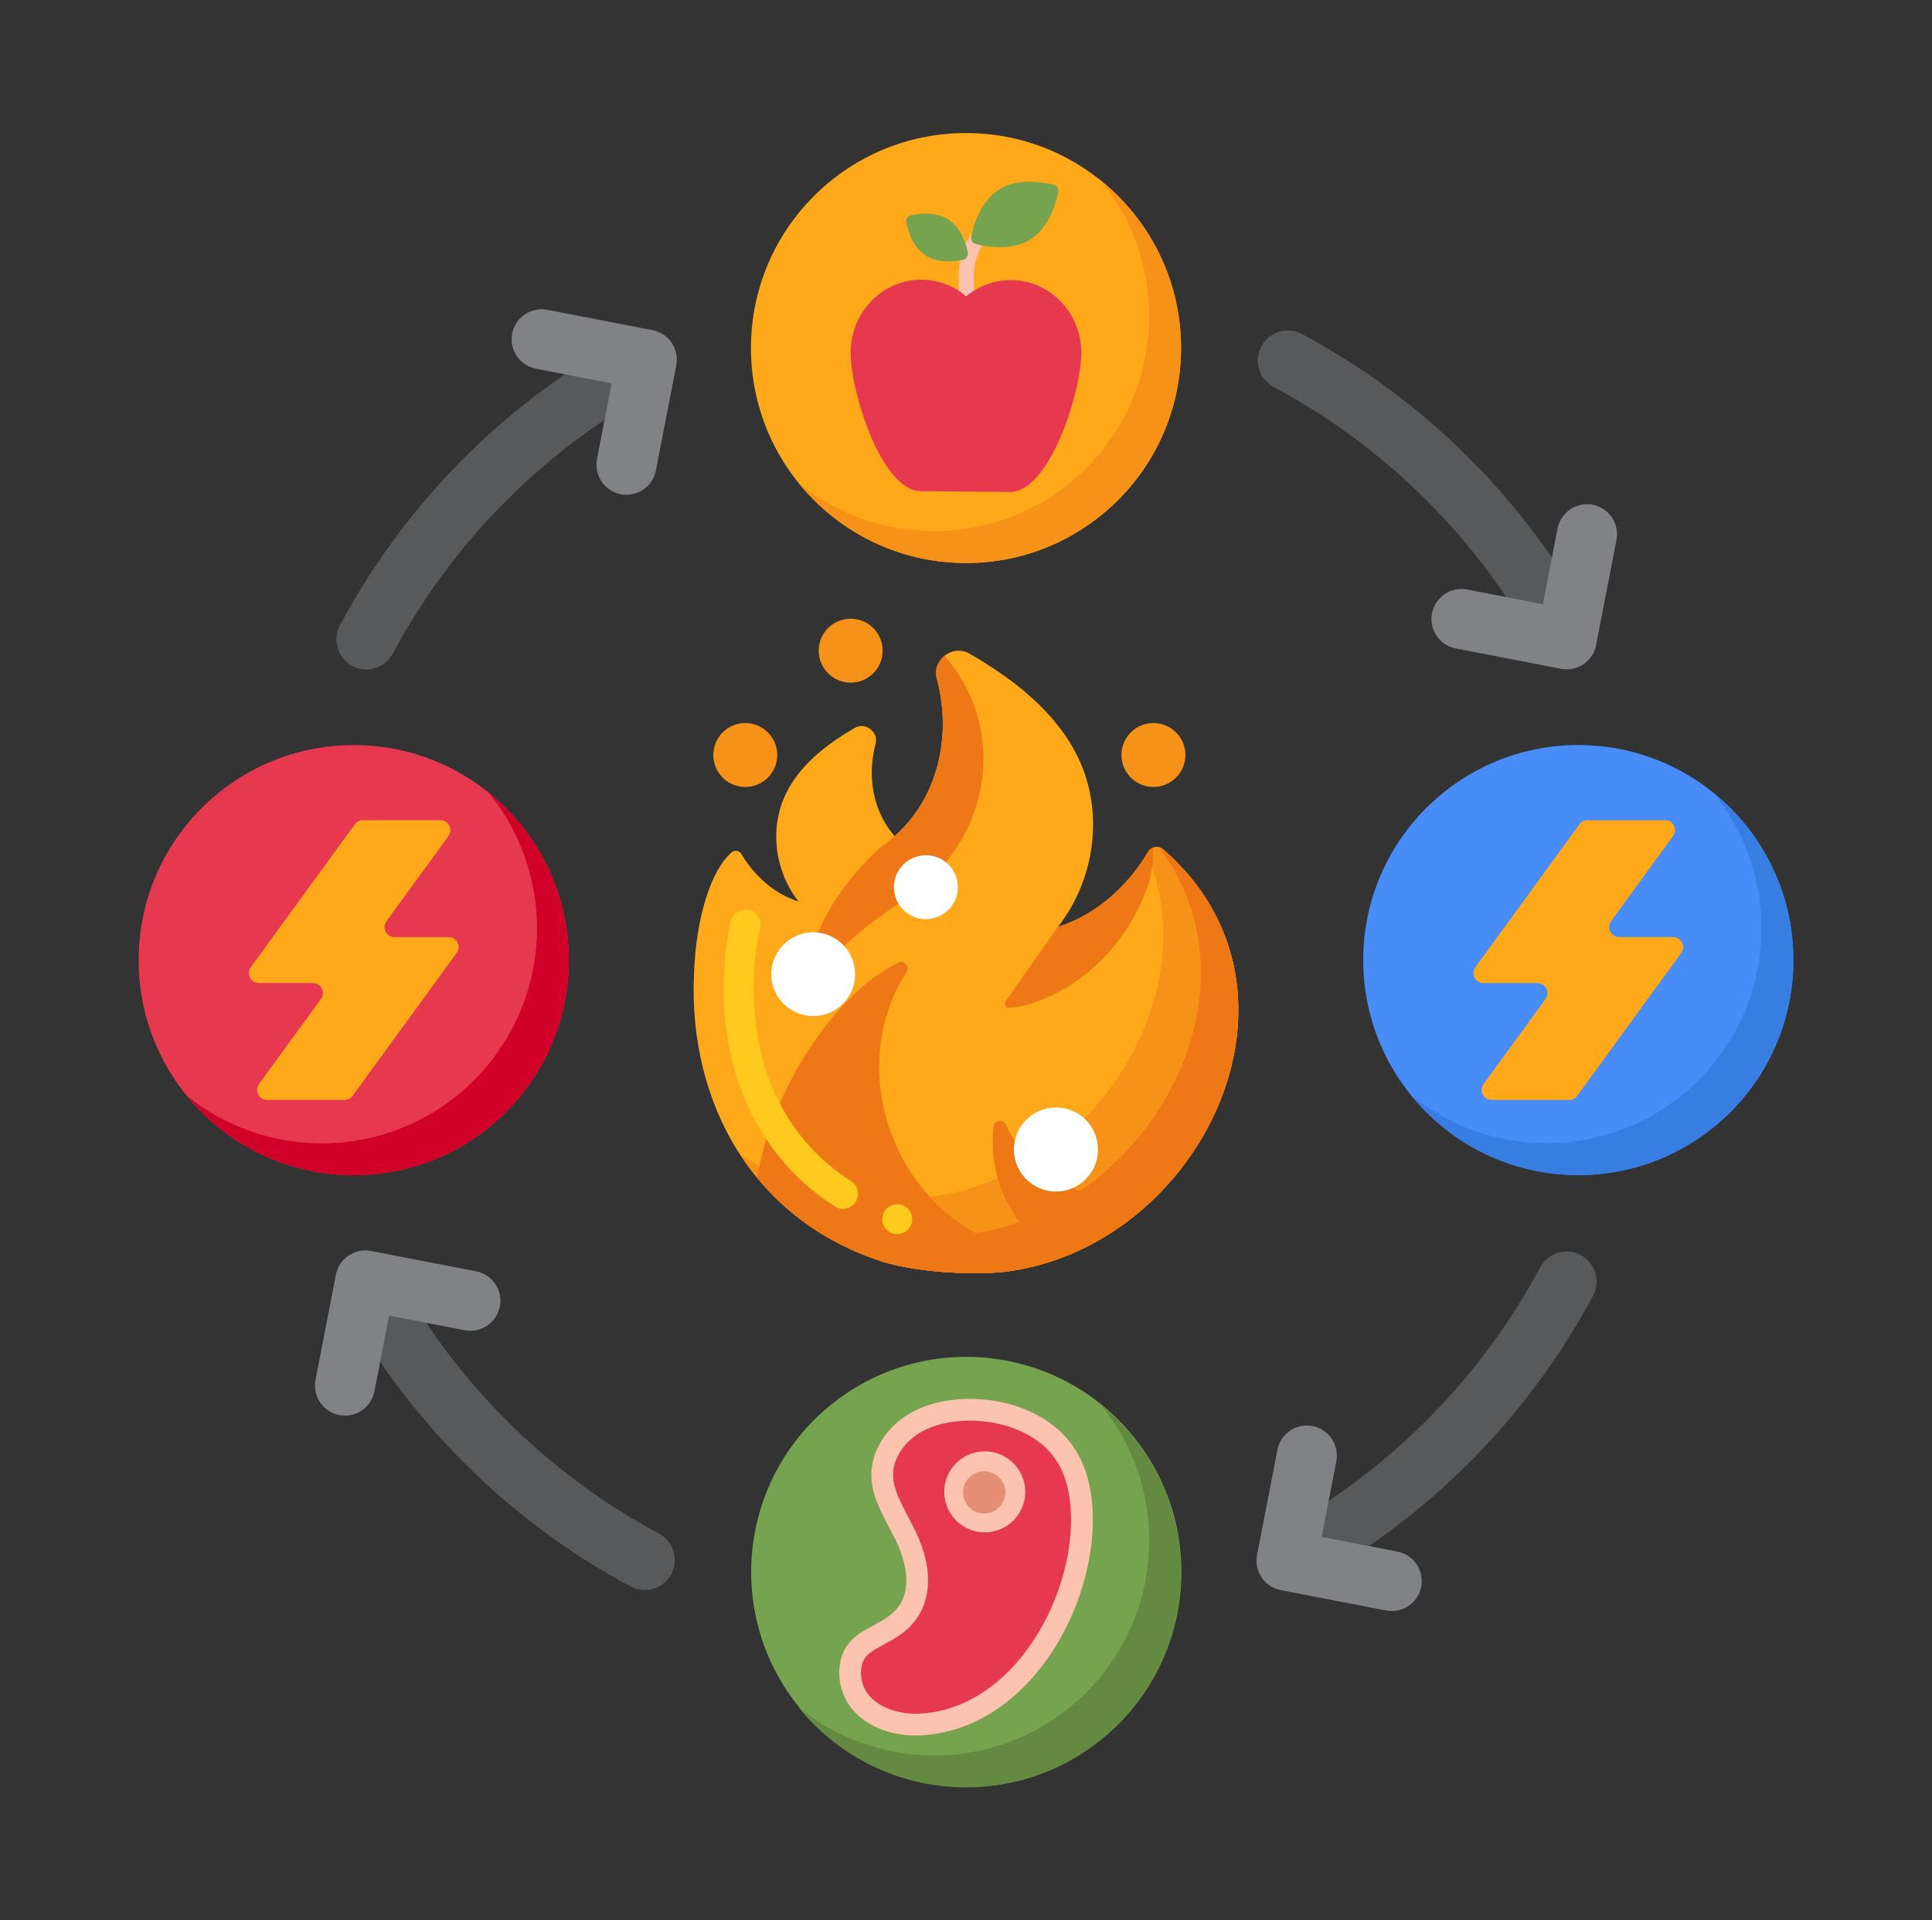 <svg width="171" height="170" viewBox="0 0 171 170" fill="none" xmlns="http://www.w3.org/2000/svg">
<rect x="0" y="0" width="171" height="170" fill="#333333" stroke="none"/>
<g id="Frame">
<g id="Group">
<path id="Vector" d="M32.428 59.264C31.969 59.263 31.517 59.144 31.118 58.917C30.719 58.691 30.385 58.364 30.15 57.971C29.914 57.576 29.785 57.128 29.774 56.669C29.763 56.21 29.872 55.756 30.089 55.352C35.976 44.369 44.893 35.451 55.877 29.563C56.184 29.398 56.521 29.295 56.868 29.26C57.216 29.226 57.566 29.26 57.9 29.36C58.234 29.461 58.545 29.627 58.815 29.848C59.085 30.069 59.308 30.342 59.473 30.649C59.806 31.27 59.878 31.998 59.674 32.672C59.471 33.346 59.007 33.912 58.386 34.245C48.355 39.612 40.137 47.829 34.77 57.861C34.544 58.285 34.206 58.64 33.793 58.887C33.381 59.134 32.909 59.264 32.428 59.264ZM57.07 140.766C56.632 140.766 56.201 140.657 55.815 140.449C44.888 134.588 35.937 125.627 30.088 114.693C29.921 114.385 29.816 114.048 29.779 113.699C29.743 113.351 29.776 112.999 29.876 112.663C29.977 112.328 30.142 112.015 30.363 111.744C30.585 111.473 30.858 111.248 31.167 111.082C31.475 110.917 31.814 110.814 32.162 110.78C32.511 110.746 32.863 110.781 33.198 110.883C33.533 110.985 33.844 111.153 34.114 111.376C34.384 111.599 34.607 111.874 34.77 112.183C40.127 122.196 48.324 130.402 58.331 135.77C58.852 136.05 59.265 136.496 59.504 137.038C59.743 137.579 59.794 138.185 59.65 138.76C59.505 139.334 59.172 139.843 58.705 140.206C58.238 140.57 57.662 140.767 57.07 140.766ZM114.027 140.766C113.435 140.767 112.86 140.57 112.393 140.206C111.925 139.842 111.593 139.333 111.448 138.759C111.304 138.185 111.355 137.579 111.594 137.038C111.833 136.496 112.246 136.05 112.767 135.77C122.767 130.406 130.959 122.207 136.316 112.203C136.48 111.895 136.704 111.622 136.974 111.4C137.244 111.178 137.555 111.012 137.889 110.911C138.224 110.809 138.575 110.775 138.923 110.81C139.27 110.844 139.608 110.947 139.916 111.112C140.224 111.278 140.496 111.502 140.717 111.773C140.938 112.043 141.103 112.355 141.204 112.69C141.304 113.024 141.338 113.376 141.302 113.723C141.267 114.071 141.163 114.408 140.997 114.716C135.148 125.64 126.202 134.592 115.282 140.449C114.896 140.657 114.465 140.766 114.027 140.766ZM138.658 59.243C138.178 59.243 137.706 59.114 137.293 58.867C136.881 58.62 136.543 58.266 136.316 57.843C130.95 47.819 122.736 39.609 112.711 34.246C112.095 33.911 111.636 33.346 111.435 32.673C111.234 32.001 111.308 31.277 111.639 30.658C111.971 30.04 112.533 29.578 113.204 29.373C113.875 29.168 114.6 29.237 115.22 29.564C126.168 35.419 135.137 44.385 140.996 55.33C141.213 55.735 141.322 56.189 141.312 56.648C141.301 57.107 141.172 57.555 140.936 57.95C140.701 58.344 140.367 58.67 139.968 58.897C139.569 59.123 139.118 59.243 138.658 59.243Z" fill="#58595B"/>
<path id="Vector_2" d="M138.665 59.256C138.498 59.256 138.328 59.24 138.157 59.206L128.849 57.404C128.507 57.337 128.181 57.204 127.89 57.012C127.599 56.819 127.348 56.572 127.153 56.282C126.958 55.993 126.822 55.669 126.752 55.327C126.682 54.985 126.68 54.633 126.747 54.291C126.813 53.948 126.946 53.622 127.139 53.331C127.331 53.04 127.579 52.79 127.868 52.594C128.157 52.399 128.482 52.263 128.823 52.193C129.165 52.123 129.517 52.122 129.86 52.188L136.56 53.486L137.858 46.785C137.924 46.443 138.057 46.117 138.25 45.826C138.442 45.535 138.69 45.285 138.979 45.089C139.268 44.894 139.593 44.758 139.935 44.688C140.276 44.618 140.628 44.616 140.971 44.683C141.313 44.749 141.639 44.882 141.93 45.075C142.221 45.267 142.472 45.515 142.667 45.804C142.862 46.093 142.999 46.418 143.068 46.76C143.138 47.101 143.14 47.453 143.073 47.796L141.27 57.104C141.153 57.709 140.829 58.255 140.354 58.648C139.879 59.04 139.282 59.255 138.665 59.256ZM123.179 142.623C123.011 142.623 122.841 142.607 122.671 142.574L113.363 140.772C113.02 140.706 112.694 140.572 112.403 140.38C112.112 140.188 111.862 139.94 111.667 139.651C111.471 139.362 111.335 139.037 111.265 138.695C111.195 138.354 111.194 138.001 111.26 137.659L113.062 128.351C113.196 127.659 113.6 127.049 114.184 126.655C114.767 126.26 115.484 126.114 116.176 126.248C116.867 126.382 117.477 126.786 117.871 127.369C118.266 127.953 118.412 128.67 118.278 129.361L116.981 136.061L123.681 137.359C124.33 137.484 124.91 137.846 125.306 138.375C125.702 138.904 125.887 139.562 125.824 140.22C125.761 140.878 125.455 141.488 124.966 141.933C124.477 142.377 123.84 142.624 123.179 142.623ZM30.536 125.32C30.144 125.32 29.757 125.234 29.402 125.067C29.048 124.9 28.734 124.657 28.485 124.355C28.235 124.052 28.056 123.699 27.959 123.319C27.862 122.939 27.851 122.542 27.926 122.158L29.729 112.849C29.795 112.507 29.928 112.181 30.12 111.89C30.312 111.599 30.56 111.348 30.849 111.153C31.139 110.958 31.463 110.821 31.805 110.752C32.147 110.682 32.499 110.681 32.842 110.747L42.15 112.549C42.839 112.686 43.446 113.09 43.838 113.673C44.23 114.256 44.375 114.97 44.241 115.66C44.108 116.35 43.706 116.958 43.125 117.353C42.544 117.747 41.83 117.895 41.14 117.765L34.439 116.468L33.142 123.168C33.024 123.774 32.7 124.319 32.225 124.711C31.75 125.104 31.152 125.319 30.536 125.32ZM55.448 43.799C55.056 43.8 54.669 43.713 54.315 43.546C53.96 43.38 53.647 43.136 53.397 42.834C53.148 42.532 52.968 42.178 52.871 41.798C52.775 41.419 52.763 41.022 52.838 40.637L54.135 33.938L47.434 32.64C47.092 32.574 46.766 32.441 46.475 32.248C46.184 32.056 45.934 31.808 45.739 31.519C45.543 31.23 45.407 30.905 45.337 30.563C45.267 30.221 45.266 29.869 45.332 29.527C45.398 29.184 45.532 28.858 45.724 28.567C45.916 28.276 46.164 28.026 46.453 27.831C46.742 27.636 47.067 27.499 47.409 27.43C47.751 27.36 48.103 27.358 48.445 27.424L57.753 29.227C58.096 29.293 58.422 29.426 58.713 29.619C59.004 29.811 59.254 30.059 59.449 30.348C59.645 30.637 59.781 30.962 59.851 31.303C59.92 31.645 59.922 31.997 59.856 32.34L58.053 41.648C57.936 42.253 57.612 42.799 57.137 43.191C56.662 43.583 56.065 43.798 55.448 43.799Z" fill="#808285"/>
<path id="Vector_3" d="M31.308 104.04C41.823 104.04 50.347 95.515 50.347 85C50.347 74.485 41.823 65.961 31.308 65.961C20.793 65.961 12.269 74.485 12.269 85C12.269 95.515 20.793 104.04 31.308 104.04Z" fill="#E63950"/>
<path id="Vector_4" d="M43.285 70.2C46.034 73.586 47.532 77.817 47.525 82.178C47.525 92.693 39.001 101.217 28.485 101.217C24.124 101.224 19.894 99.727 16.508 96.978C19.998 101.286 25.331 104.039 31.308 104.039C41.822 104.039 50.347 95.516 50.347 85C50.347 79.024 47.593 73.691 43.285 70.2Z" fill="#D10028"/>
<path id="Vector_5" d="M139.695 104.03C150.209 104.03 158.732 95.507 158.732 84.994C158.732 74.48 150.209 65.957 139.695 65.957C129.182 65.957 120.659 74.48 120.659 84.994C120.659 95.507 129.182 104.03 139.695 104.03Z" fill="#478CF7"/>
<path id="Vector_6" d="M151.671 70.195C154.419 73.581 155.916 77.81 155.91 82.171C155.91 92.684 147.387 101.208 136.873 101.208C132.513 101.214 128.283 99.718 124.897 96.97C128.388 101.277 133.72 104.03 139.695 104.03C150.209 104.03 158.732 95.507 158.732 84.993C158.732 79.018 155.978 73.686 151.671 70.195Z" fill="#377DE2"/>
<path id="Vector_7" d="M97.232 154.176C105.525 147.711 107.006 135.748 100.541 127.455C94.076 119.162 82.112 117.68 73.82 124.145C65.527 130.611 64.045 142.574 70.51 150.867C76.975 159.16 88.939 160.642 97.232 154.176Z" fill="#76A34F"/>
<path id="Vector_8" d="M97.478 124.392C100.227 127.778 101.724 132.008 101.717 136.369C101.717 146.885 93.193 155.409 82.678 155.409C78.317 155.415 74.086 153.918 70.7 151.169C74.191 155.477 79.524 158.231 85.5 158.231C96.016 158.231 104.539 149.707 104.539 139.192C104.539 133.215 101.786 127.882 97.478 124.392Z" fill="#648940"/>
<path id="Vector_9" d="M85.5 49.844C96.011 49.844 104.533 41.322 104.533 30.811C104.533 20.299 96.011 11.778 85.5 11.778C74.989 11.778 66.467 20.299 66.467 30.811C66.467 41.322 74.989 49.844 85.5 49.844Z" fill="#FFA91A"/>
<path id="Vector_10" d="M97.473 16.015C100.22 19.4 101.717 23.629 101.71 27.988C101.71 38.5 93.189 47.021 82.678 47.021C78.318 47.028 74.09 45.531 70.705 42.784C74.194 47.09 79.525 49.843 85.5 49.843C96.011 49.843 104.533 41.322 104.533 30.811C104.533 24.836 101.779 19.504 97.473 16.015Z" fill="#F79219"/>
<path id="Vector_11" d="M85.515 26.909C85.337 26.908 85.167 26.836 85.042 26.709C84.917 26.583 84.848 26.412 84.849 26.234L84.857 24.341C84.86 23.007 85.277 21.706 86.05 20.617C86.101 20.545 86.165 20.483 86.24 20.436C86.315 20.388 86.398 20.356 86.486 20.341C86.573 20.326 86.662 20.328 86.749 20.348C86.835 20.367 86.917 20.403 86.989 20.455C87.061 20.506 87.123 20.571 87.17 20.646C87.217 20.721 87.249 20.804 87.264 20.891C87.279 20.979 87.276 21.068 87.256 21.154C87.236 21.241 87.2 21.322 87.148 21.394C86.535 22.256 86.205 23.288 86.202 24.345L86.194 26.238C86.194 26.326 86.176 26.414 86.142 26.495C86.108 26.577 86.058 26.651 85.995 26.713C85.932 26.775 85.858 26.825 85.776 26.858C85.694 26.892 85.606 26.909 85.518 26.908L85.515 26.909Z" fill="#FCC4AE"/>
<path id="Vector_12" d="M89.487 24.795C88.036 24.79 86.63 25.301 85.521 26.236C84.42 25.291 83.019 24.769 81.568 24.763C78.117 24.748 75.308 27.617 75.293 31.17C75.279 34.724 78.039 43.465 81.489 43.48C82.992 43.487 87.905 43.55 89.408 43.556C92.859 43.57 95.692 34.809 95.707 31.255C95.722 27.703 92.937 24.811 89.487 24.795Z" fill="#E63950"/>
<path id="Vector_13" d="M83.971 19.454C85.076 20.18 85.506 21.609 85.661 22.369C85.689 22.508 85.662 22.651 85.584 22.769C85.507 22.887 85.386 22.97 85.248 22.999C84.489 23.158 83.007 23.331 81.901 22.605C80.796 21.879 80.367 20.45 80.211 19.69C80.183 19.552 80.211 19.408 80.288 19.29C80.366 19.172 80.487 19.09 80.624 19.061C81.385 18.901 82.867 18.729 83.971 19.454ZM88.421 16.775C86.761 17.821 86.152 20.003 85.957 20.978C85.93 21.112 85.955 21.253 86.029 21.369C86.102 21.485 86.217 21.569 86.351 21.602C87.313 21.848 89.545 22.241 91.206 21.196C92.866 20.151 93.475 17.967 93.67 16.995C93.697 16.86 93.671 16.72 93.598 16.603C93.525 16.487 93.409 16.403 93.276 16.37C92.313 16.123 90.081 15.73 88.421 16.775Z" fill="#76A34F"/>
<path id="Vector_14" d="M102.957 75.196C102.544 74.828 101.872 74.944 101.604 75.428C100.119 77.996 97.258 80.958 93.643 82.04C96.944 77.836 97.749 71.835 95.399 67.021C93.418 62.963 89.648 60.086 85.812 57.867C84.341 56.996 82.463 58.425 82.912 60.075C84.266 65.046 83.067 70.595 79.182 74.022C77.262 71.837 76.727 68.701 77.499 65.849C77.784 64.799 76.589 63.892 75.654 64.444C73.216 65.857 70.826 67.674 69.562 70.261C68.07 73.328 68.582 77.136 70.678 79.806C68.306 79.078 66.583 77.24 65.619 75.605C65.552 75.485 65.441 75.394 65.31 75.353C65.218 75.319 65.118 75.31 65.021 75.328C64.924 75.347 64.834 75.391 64.761 75.456C62.965 76.979 61.591 81.195 61.422 86.265C60.933 97.756 66.71 108.08 78.278 111.751C81.225 112.573 85.239 112.88 88.663 112.624C106.082 110.701 117.52 87.848 102.957 75.196Z" fill="#FFA91A"/>
<path id="Vector_15" d="M102.958 75.196C102.545 74.828 101.872 74.945 101.604 75.428C101.576 75.477 101.544 75.526 101.515 75.576C106.904 88.234 96.543 104.381 82.022 105.983C78.599 106.239 74.584 105.931 71.638 105.11C69.375 104.392 67.337 103.416 65.52 102.23C68.352 106.566 72.621 109.955 78.278 111.75C81.225 112.572 85.239 112.879 88.663 112.624C106.082 110.702 117.521 87.848 102.958 75.196Z" fill="#F79219"/>
<path id="Vector_16" d="M102.958 75.196C102.849 75.1 102.718 75.034 102.577 75.004C112.381 87.962 101.404 107.531 85.343 109.303C81.919 109.558 77.905 109.251 74.958 108.429C71.856 107.445 69.175 105.979 66.915 104.144C69.686 107.562 73.483 110.228 78.278 111.75C81.225 112.572 85.239 112.879 88.663 112.623C106.082 110.701 117.521 87.847 102.958 75.196Z" fill="#EF7816"/>
<path id="Vector_17" d="M101.682 78.181C101.976 77.157 102.107 76.096 102.087 75.032V75.028C101.882 75.096 101.71 75.239 101.605 75.427C100.09 78.001 97.376 80.892 93.644 82.04L93.652 82.03L93.635 82.04C93.413 82.35 90.378 86.685 89.046 88.586C88.975 88.686 88.947 88.811 88.967 88.931C88.988 89.052 89.056 89.16 89.156 89.231C91.912 89.182 98.903 86.34 101.682 78.181ZM102.476 105.749C97.214 107.173 91.29 104.519 89.009 99.535C88.771 99.03 87.966 99.187 87.932 99.742C87.72 101.632 87.967 103.546 88.652 105.321C89.337 107.096 90.44 108.68 91.867 109.938C92.29 110.289 91.938 111.026 91.398 110.916C80.132 109.113 74.135 95.612 80.253 86.023C80.559 85.569 80.012 84.963 79.527 85.216C73.758 87.939 68.169 96.869 67.019 104.276C69.78 107.631 73.544 110.248 78.279 111.75C81.225 112.572 85.24 112.879 88.664 112.623C94.062 112.027 98.885 109.422 102.539 105.732C102.518 105.738 102.497 105.743 102.476 105.749ZM83.603 58.056C83.03 58.514 82.692 59.268 82.912 60.075C84.386 65.497 82.835 71.558 78.112 74.866C74.438 78.122 72.317 81.793 71.434 85.493C71.285 86.116 72.07 86.515 72.486 86.029C74.813 83.309 77.738 81.145 80.672 79.228C87.626 74.176 89.32 64.671 83.604 58.058L83.603 58.056Z" fill="#EF7816"/>
<path id="Vector_18" d="M79.417 109.258C79.284 109.258 79.152 109.238 79.019 109.197H79.012C78.677 109.088 78.399 108.851 78.237 108.538C78.076 108.225 78.044 107.86 78.149 107.524C78.368 106.84 79.132 106.448 79.816 106.667H79.822C79.988 106.72 80.142 106.805 80.275 106.918C80.408 107.03 80.518 107.168 80.597 107.323C80.677 107.478 80.725 107.647 80.739 107.82C80.753 107.994 80.733 108.169 80.679 108.334C80.594 108.602 80.426 108.836 80.199 109.002C79.972 109.168 79.698 109.258 79.417 109.258ZM74.616 107.02C74.364 107.02 74.118 106.947 73.906 106.813C67.63 102.822 64.037 95.823 64.051 87.609C64.051 87.184 64.058 86.772 64.077 86.387V86.354C64.137 84.614 64.343 82.993 64.695 81.525C64.778 81.184 64.992 80.89 65.29 80.705C65.588 80.52 65.947 80.46 66.289 80.537C66.631 80.619 66.928 80.833 67.113 81.132C67.299 81.432 67.358 81.793 67.278 82.136C66.966 83.445 66.78 84.892 66.734 86.446L66.727 86.493C66.714 86.851 66.707 87.216 66.707 87.608C66.714 94.999 69.782 101.022 75.333 104.568C75.632 104.761 75.838 105.053 75.911 105.405C75.991 105.751 75.924 106.103 75.738 106.401C75.493 106.788 75.074 107.02 74.616 107.02Z" fill="#FFC91D"/>
<path id="Vector_19" d="M71.978 89.953C74.026 89.953 75.686 88.293 75.686 86.245C75.686 84.197 74.026 82.537 71.978 82.537C69.93 82.537 68.269 84.197 68.269 86.245C68.269 88.293 69.93 89.953 71.978 89.953Z" fill="white"/>
<path id="Vector_20" d="M102.089 69.667C103.652 69.667 104.918 68.4 104.918 66.837C104.918 65.275 103.652 64.008 102.089 64.008C100.526 64.008 99.259 65.275 99.259 66.837C99.259 68.4 100.526 69.667 102.089 69.667Z" fill="#F79219"/>
<path id="Vector_21" d="M75.293 60.433C76.856 60.433 78.123 59.166 78.123 57.603C78.123 56.04 76.856 54.773 75.293 54.773C73.73 54.773 72.463 56.04 72.463 57.603C72.463 59.166 73.73 60.433 75.293 60.433Z" fill="#F79219"/>
<path id="Vector_22" d="M65.965 69.667C67.528 69.667 68.794 68.4 68.794 66.837C68.794 65.275 67.528 64.008 65.965 64.008C64.402 64.008 63.135 65.275 63.135 66.837C63.135 68.4 64.402 69.667 65.965 69.667Z" fill="#F79219"/>
<path id="Vector_23" d="M81.949 81.37C83.512 81.37 84.779 80.103 84.779 78.54C84.779 76.978 83.512 75.711 81.949 75.711C80.386 75.711 79.12 76.978 79.12 78.54C79.12 80.103 80.386 81.37 81.949 81.37Z" fill="white"/>
<path id="Vector_24" d="M93.464 105.485C95.519 105.485 97.185 103.819 97.185 101.763C97.185 99.708 95.519 98.042 93.464 98.042C91.408 98.042 89.742 99.708 89.742 101.763C89.742 103.819 91.408 105.485 93.464 105.485Z" fill="white"/>
<path id="Vector_25" d="M142.595 81.55L148.079 74.02C148.505 73.434 148.087 72.612 147.363 72.612H140.511C140.228 72.612 139.962 72.748 139.795 72.977L130.586 85.621C130.16 86.207 130.578 87.029 131.303 87.029H136.078C136.802 87.029 137.22 87.851 136.794 88.437L131.31 95.967C130.884 96.552 131.302 97.374 132.027 97.374H138.878C139.161 97.374 139.428 97.239 139.594 97.01L148.803 84.365C149.229 83.78 148.811 82.958 148.086 82.958H143.312C142.587 82.958 142.169 82.136 142.595 81.55ZM34.208 81.55L39.692 74.02C40.118 73.434 39.7 72.612 38.976 72.612H32.125C31.842 72.612 31.575 72.748 31.409 72.977L22.2 85.621C21.774 86.207 22.192 87.029 22.917 87.029H27.691C28.416 87.029 28.834 87.851 28.408 88.437L22.924 95.967C22.498 96.552 22.916 97.374 23.64 97.374H30.492C30.775 97.374 31.041 97.239 31.208 97.01L40.417 84.365C40.843 83.78 40.425 82.958 39.7 82.958H34.925C34.2 82.958 33.782 82.136 34.208 81.55Z" fill="#FFA91A"/>
<path id="Vector_26" d="M91.284 148.628C88.735 151.469 85.391 153.438 81.471 153.628C79.236 153.736 76.859 153.024 75.425 151.306C73.991 149.588 73.815 146.778 75.387 145.185C76.553 144.004 78.407 143.643 79.44 142.344C80.728 140.724 80.226 138.33 79.331 136.464C78.437 134.598 77.186 132.789 77.122 130.721C77.057 128.619 78.308 126.612 80.048 125.43C81.787 124.249 83.949 123.814 86.052 123.841C89.59 123.887 93.286 125.359 95.18 128.347C96.431 130.321 96.784 132.745 96.716 135.081C96.58 139.733 94.609 144.922 91.284 148.628Z" fill="#FCC4AE"/>
<path id="Vector_27" d="M76.904 150.071C77.82 151.168 79.534 151.793 81.378 151.704C85.316 151.514 88.159 149.227 89.849 147.342C92.77 144.086 94.663 139.367 94.79 135.026C94.858 132.683 94.441 130.783 93.552 129.38C92.443 127.63 90.588 126.619 88.717 126.132C87.838 125.904 86.934 125.782 86.026 125.769C84.662 125.751 82.705 125.954 81.13 127.025C79.824 127.912 79.006 129.34 79.048 130.663C79.083 131.819 79.72 133.029 80.393 134.308C80.618 134.736 80.85 135.178 81.068 135.632C82.543 138.707 82.499 141.591 80.949 143.543C80.149 144.55 79.121 145.104 78.215 145.593C77.639 145.904 77.096 146.197 76.758 146.539C75.963 147.344 76.033 149.028 76.904 150.071Z" fill="#E63950"/>
<path id="Vector_28" d="M87.542 135.637C89.512 135.427 90.938 133.66 90.728 131.69C90.518 129.72 88.751 128.294 86.781 128.504C84.812 128.714 83.385 130.481 83.595 132.451C83.805 134.421 85.573 135.847 87.542 135.637Z" fill="#FCC4AE"/>
<path id="Vector_29" d="M88.931 132.577C88.871 132.817 88.763 133.042 88.616 133.241C88.468 133.439 88.282 133.606 88.07 133.732C87.857 133.858 87.621 133.941 87.377 133.976C87.132 134.01 86.882 133.996 86.643 133.934C86.404 133.871 86.179 133.762 85.982 133.613C85.785 133.463 85.62 133.276 85.496 133.062C85.372 132.848 85.291 132.612 85.259 132.367C85.226 132.122 85.243 131.873 85.308 131.634C85.436 131.157 85.748 130.751 86.174 130.503C86.601 130.255 87.109 130.186 87.586 130.31C88.064 130.435 88.473 130.742 88.725 131.167C88.977 131.591 89.05 132.098 88.931 132.577Z" fill="#E59076"/>
</g>
</g>
</svg>
